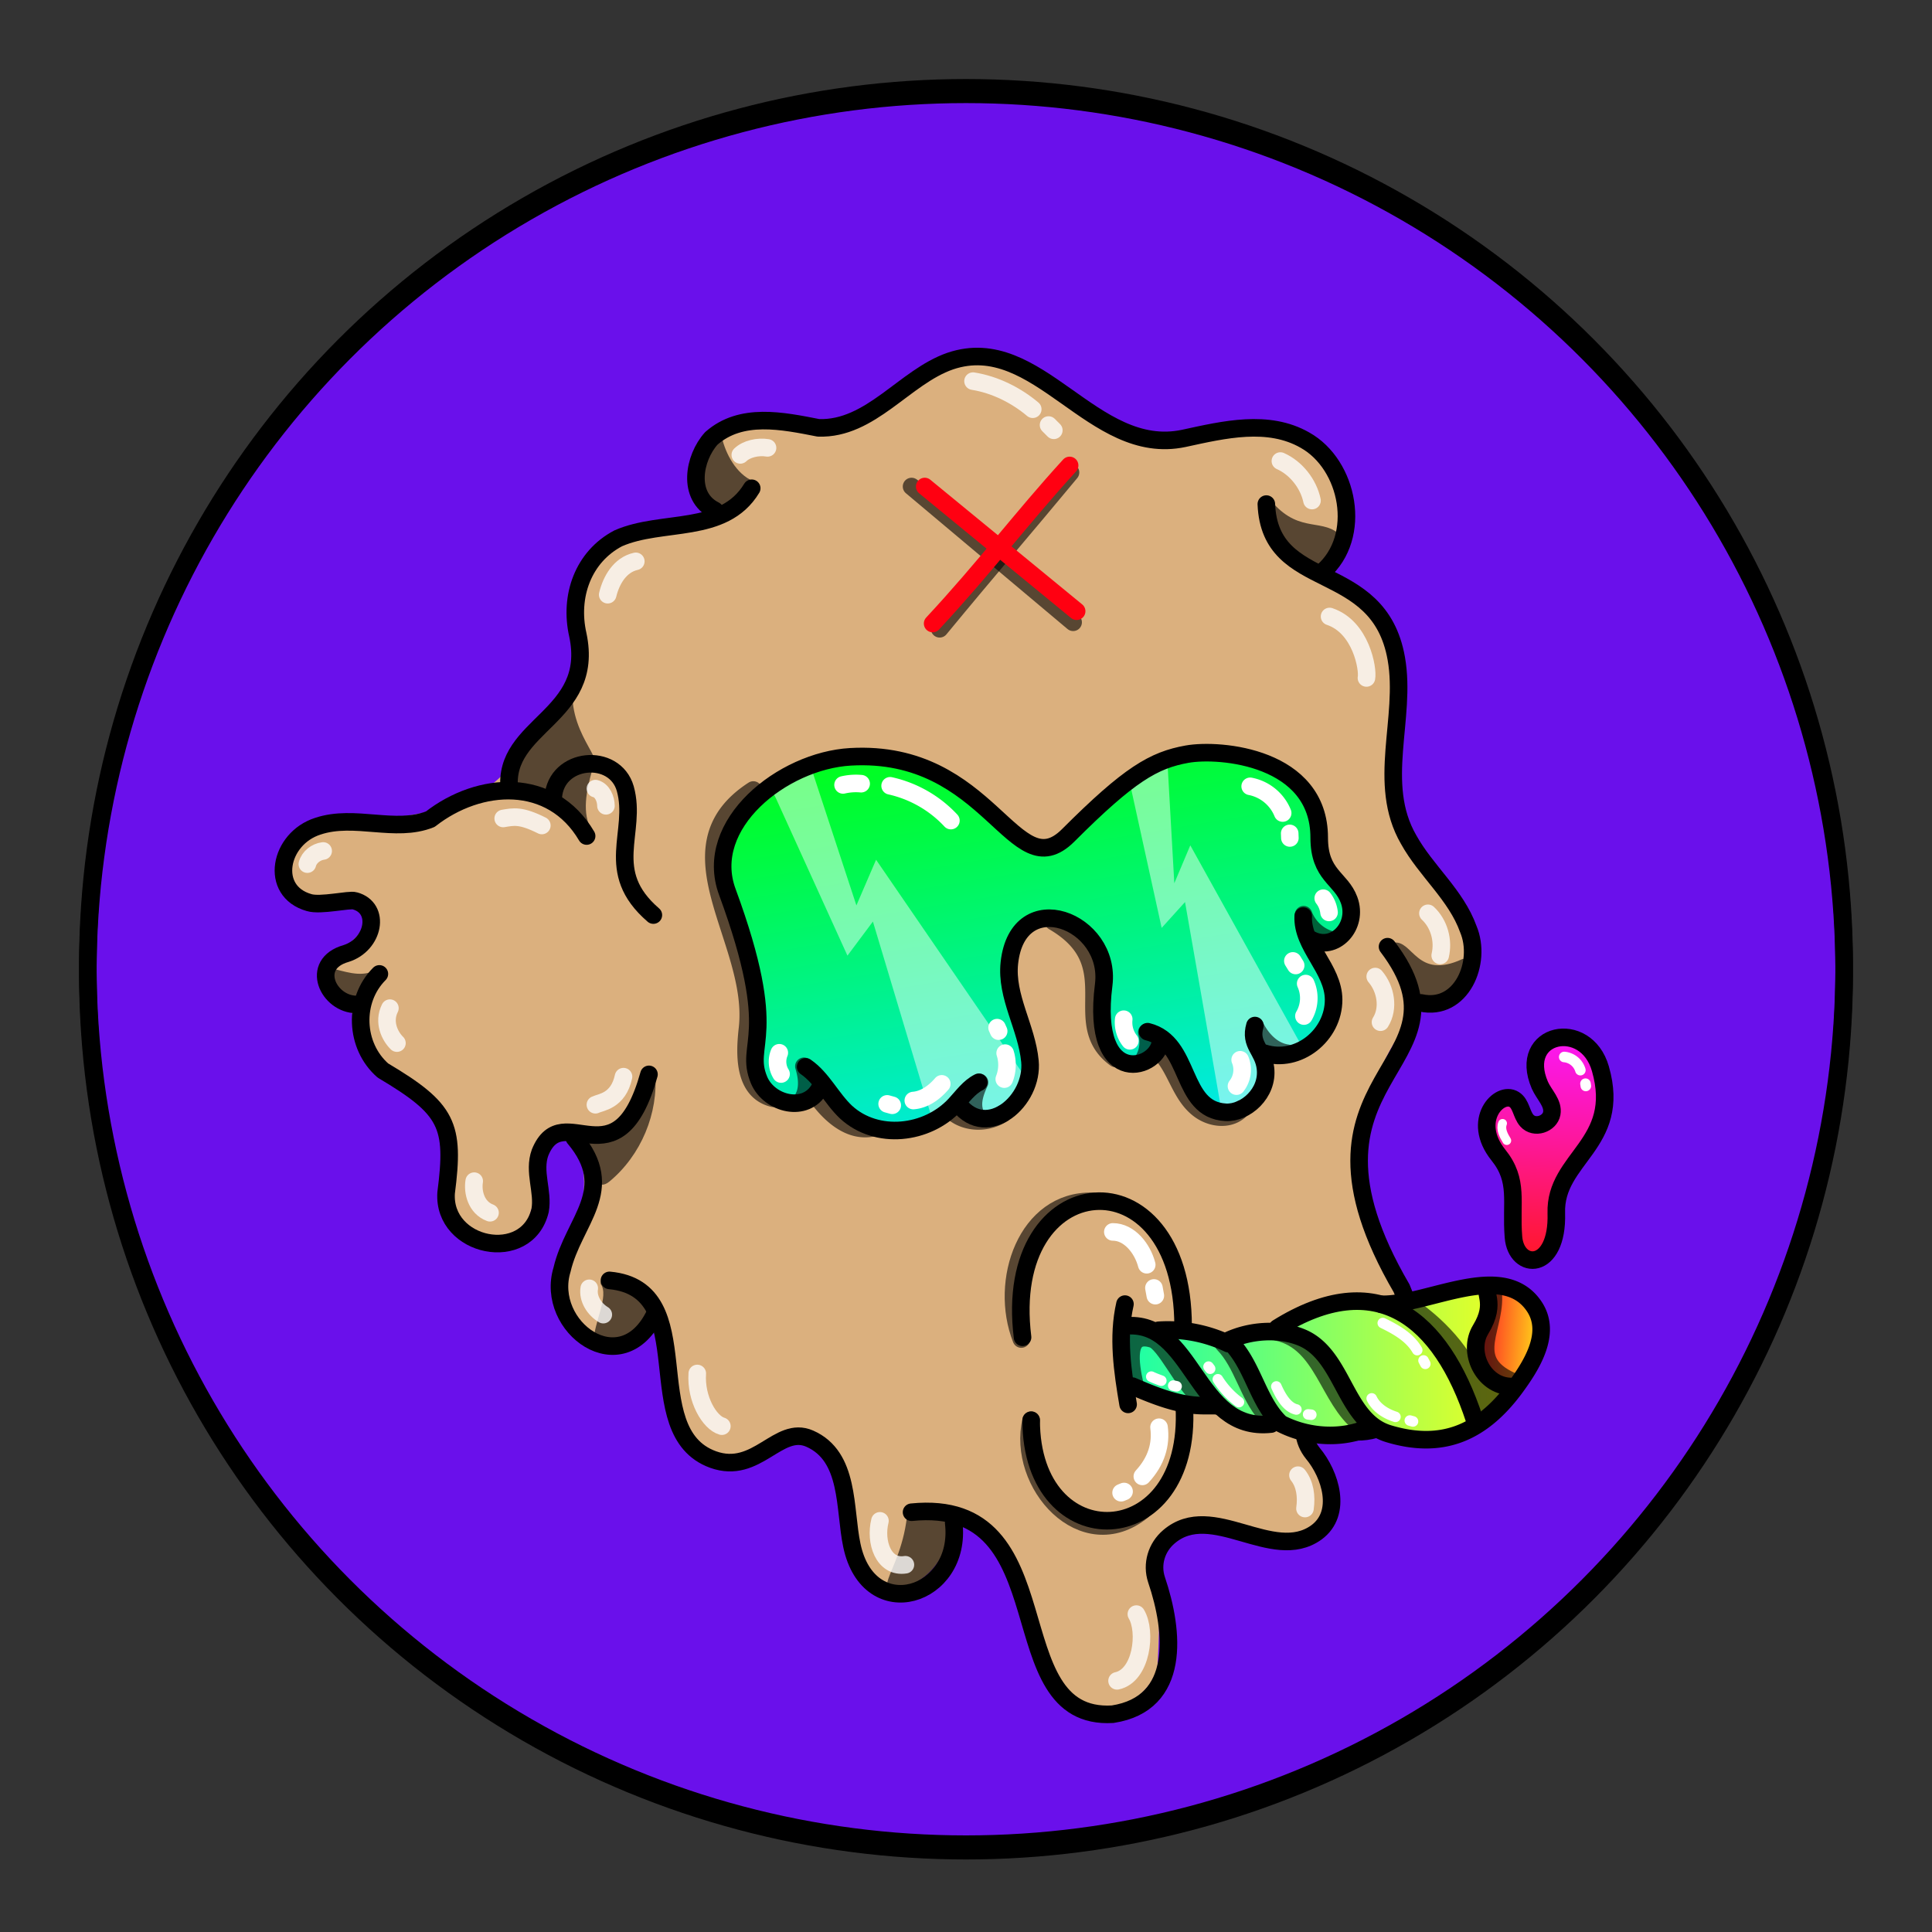 <svg version="1.1" id="Layer_1" xmlns="http://www.w3.org/2000/svg" x="0" y="0" viewBox="0 0 1100 1100" style="enable-background:new 0 0 1100 1100" xml:space="preserve" xmlns:xlink="http://www.w3.org/1999/xlink"><rect x="0" y="0" width="1100" height="1100" fill="#333333" stroke="none"/><style type="text/css">.st302{fill:#6A10EB;stroke:#000000;stroke-width:10;stroke-linecap:round;stroke-linejoin:round;stroke-miterlimit:10;}</style><circle class="st302" cx="550" cy="553.7" r="500"/><path d="M532 209c-68 59.6-70.9 20-120.8 36.5-19.6 10.9-14 30-9.7 39.6 11 23-50.8 9-69 40.3-10 18 0 42-7.5 61.8-9 19.6-34 35-37 52-43 48-154 7-119 70.4 6 11 33-6 39 9.1 7 17.5-39 29-21 46.7 18 5 20.7 39.9 57 63 14 20 3 51 19 69.1 36 38 46-25 41-34.3 4-39 44-10.6 22 38.7-23 52 11 74 36.5 56.6 24-9 13 39 23 50.9 19.5 37 55 12 67 12 18 .7 28 22 29.8 40.3 6.5 63 54 46 59 8 15.5-34 45 49 47 59.9 11 73 69 42 70.8 17.9 3-54-3-60 2-68.3 18.5-31 71 13 90.8-15.5 14-19.7-31-63.5 8-55.4 94 19 19-100.7 14-120.4-9-35.5 14-106 47-121.7 18-9 17-35.5 7-52.8-9.5-17-25-30.6-31-48.9-13.5-54 22-102-36-133.3-5-3-7-9.5-4-14.4 17-26 1-66-32-71.4-22-3-44 9-66.5 6.3C615 247 578.5 178 532 209z" style="fill:#dbb07e"/><style>.st40{fill:none;stroke:#000;stroke-width:10;stroke-linecap:round;stroke-linejoin:round;stroke-miterlimit:10}.st98{opacity:.6;enable-background:new}</style><g id="Outline"><path class="st98" d="M793 537c-1 .7-1 2-.5 3 5 10 11 35 25 30 8-2 21-13 18-22.4-.5-1-2-2-3-1.5-26 12-28-11-39-9.4v.3zm-34 274.5c6 5 26 8 25-3-6-7-20.6-12-21.5-26C750 772 744 803 759 811.5zm-219.3 52s1 .5 1 .8c9 13.5-3 36-18 40-34 6-9-6-6-44 .3-5.3 22.3 2.7 23 3.2zM342 731c5 7-4 22-4 33 8 13 29.6-5 33-14.9 2-12-17-21-28-20.2-1 .1-1 1.1-1 2.1zm31-120.2c2 23-8 47-26 61.9-13 10.9-17.5-30.6-8-27.9 6 4.2 28-18.8 34-34zm-157-59.9c-8 6-17 3-25 1-11 5 4 20 13.5 16 5-4 12-9 12-15.7-.5-.2-1.5-.2-.5-1.3zM337 473c-6-10-3-23 0-34 0-1 0-2-.6-2-9-9-23 11-19.8 20.7C318 463 338 475 337 472.8v.2z"/><path class="st98" d="M326 392c-2 29 24 45 7 44-7 2-14 1-15 11-1 11-24 0-24.5-1.3C285 433 317 404.5 326 392zm103-118c-9.9-4-16-16-18-25-4-6-9.9 1-11 6-7 54 29.5 28 29 19zm293 9c16 21 29.5 12 40 20.7 3 4 1 9.6-1 14-3 9-13 9-20 4.1-14.5-5.8-22-22.2-19-38.8z"/><path class="st40" d="M347 729c53.5 5 15 86 59 102 25 9 37-19.8 55-11.9 23 10.1 19.6 40 24 60.7 9.6 46 63 29.6 58-12.8"/><path class="st40" d="M519 861c89-9 47.5 119 114.5 115 39-6 35-47 25-76.5-3-9 0-18.5 7-24.5 24.5-21 59 15.5 84-2.5 15-11 8-33-2-45-12-15 0-32 10-43"/><path class="st40" d="M790 539c53 69.8-64 71 8 194.5 6 14 11 32 11 48.5 0 32-49 47.5-61 16"/><path class="st40" d="M721 287c2 51 64 31 74 88 6 34-11.5 71 7 103 10 18 27 31.5 34 51 8 19-4 47-27 42"/><path class="st40" d="M407 290.6c-16-8-12-29.9-2-41 17-15 40.5-10 61-6 29.8 1 49-29 75-38 50-17 81 55 133 44 23-5 48-11 69 1 25 14 33 55 10 75"/><path class="st40" d="M428 278c-16 26.5-51 17.5-76 28.5-20 10.5-28 33-23 55 10 47-43 51-39 88m25 4.5c1.5-23 35-26 41-5 7 25-13 47 16 72"/><path class="st40" d="M334 476c-20-34-61-31.5-89-9.6-20 8-43-3-64 4-22 7-28 37-5 43.5 6.5 2 23-2 26-1 15 4 11 25-5 30-21 6-10 29 6 29"/><path class="st40" d="M216 554.5c-15 15-14 41 2 55 37 22 41 31 36 69.7-2 31 46 41 53.5 10 2-10.8-4-22 0-33 13-32 44 20 62-44.5"/><path class="st40" d="M327 647.9c25 29.7-.5 47-7 75-10 32.5 34 65 53 25"/><path d="M729 262.5c9 4 16 13 18 22.5m-193-68c12.5 2 24.5 8 34 16m9 9 3 3m-163 10c-5.5-.9-12 .6-15.5 4M362 319.6c-9 2-14 10.7-16 19M339 449c4 1 6 6 6 9.8M308.5 470c-12-6-16-5-22-4M175 492c1-4 5-7 9-7.5m38 89.5c-4 8 0 16 4 19.9m44 78.6c-1 6 1 15 9 18m76-77.5c-3 14-13 14.5-16 16m4.5 119.5c-5-3-9-9-8-15M397 782c-1 14.5 7 28 14 30m90 53.9c-3 12 2 27 14.5 25M636 957c14-3 17-28 11-38m96-60.1c1-7 0-14-4-19m46-49.1c8-6.5 9-25 3-39M786 582c5-8 3-19-3-26m37-12c2-8.5-.6-18-7-24m-56-169c18 6 22 30 21 35" style="opacity:.788;fill:none;stroke:#fff;stroke-width:10;stroke-linecap:round;stroke-linejoin:round;stroke-miterlimit:10;enable-background:new"/></g><defs><linearGradient id="zag" x1="638.52" y1="776.5" x2="875.8" y2="776.5" gradientUnits="userSpaceOnUse"><stop offset="0" stop-color="#17ffaa"/><stop offset="1" stop-color="#ffff17"/></linearGradient><linearGradient id="zag-2" x1="841.11" y1="758.37" x2="880.76" y2="761.1" gradientUnits="userSpaceOnUse"><stop offset="0" stop-color="#ff1726"/><stop offset="1" stop-color="#fff017"/></linearGradient><linearGradient id="zag-3" x1="882.79" y1="580.8" x2="875.4" y2="723.92" gradientUnits="userSpaceOnUse"><stop offset="0" stop-color="#fb17ff"/><stop offset=".15" stop-color="#fb17e3"/><stop offset=".47" stop-color="#fd179d"/><stop offset=".93" stop-color="#ff172d"/><stop offset="1" stop-color="#ff171b"/></linearGradient><style>.zag-3,.zag-7{fill:none}.zag-3{stroke:#000}.zag-3,.zag-7{stroke-linecap:round;stroke-linejoin:round}.zag-3{stroke-width:10px}.zag-7{stroke:#fff;stroke-width:6px}</style></defs><path d="M640.3 753.4c-8.3 43.3 13.3 40.2 47.2 47.4 23.5 8.7 69.4 20.7 93.2 11.7 67.7 40.5 151.2-100.7 43.1-76.6-23.7 8.5-48.5 1.2-72.5 8.1-36.7 21.1-70.6 19.9-111 9.4Z" style="fill:url(#zag)"/><path d="M847.7 732.2c5.3 19.7-19.2 34.8 2.5 53.1 31.1 14.3 37.8-60.9-2.5-53.1Z" style="fill:url(#zag-2)"/><path class="zag-3" d="M640.3 755c39.4-4.4 40 60.7 83.4 55.8"/><path class="zag-3" d="M659.7 757.4a80 80 0 0 1 39.7 7.6m-54.7 24.2c12.8 5.5 26 10.9 39.9 11.1 2.8.1 5.6-.1 8.4.1m86.6 12.3c-15.6 7-35.1 5.7-50.4-2.2-13.5-12.7-15.9-34.4-29.8-47.3 12.3-5.7 28.2-6.9 40.9-2 24.9 9.5 24.7 47.4 50.3 55.1 29.8 9 52.4.1 71.5-25.4 9.8-13.2 21.7-31.8 11.4-47.1-17.9-26.6-60.7-.5-87-1.2"/><path class="zag-3" d="M848.1 732c-4.7 3.6 4.6 9.1-5.1 25-7.7 12.6 1.3 31.9 16.9 32.4"/><path d="M861.7 704.3c1.5 19.1 25.4 19.7 24.4-13.6-1-31.4 37.5-39.2 25.1-82.2-8.2-28.8-47.4-20.7-34.5 9.3 2.4 5.5 7.9 10.3 6.8 16.2s-9.8 9-14.2 4c-3.1-3.5-3.2-9.5-7.2-12-8.4-5.3-24.8 11.9-9 31.6 11.9 14.8 7 26.6 8.6 46.7Z" style="fill:url(#zag-3);stroke-width:10px;stroke-linecap:round;stroke-linejoin:round;stroke:#000"/><path class="zag-3" d="M640.5 742.5c-4.3 18.7-1.4 38.2 1.8 57.1"/><path class="zag-3" d="M582.2 761.4C570 663.5 673.6 655 673.6 755m.7 45.8c4.6 84.1-87.2 86.6-87.2 7.8m140.2-52.5c56.6-35.3 93.1-6 112.2 52.1"/><path d="M581.5 762.4c-13-32.9 2.9-79.3 40.4-78.4M646 787.9c-2.3-10.5-6-30.5 10.2-25.5 7.1 2.2 17 24.6 27.3 33.6m13-31c11.1 11.4 13.9 28.7 24.3 40.6m6.5-47.2c26.2 5.8 28.8 38.2 47.3 52.4m29.7-66c16.6 11.6 32.5 29.3 37.6 49 3.4 13.6 16.1-1.1 4.1-1.7m3.9-57.7c3.4 20.5-17 39.5 10.8 52m-273.6 22.2c-8.6 36.3 29.6 78.8 63.3 51.6" style="opacity:.6;stroke-width:10px;stroke-linecap:round;stroke-linejoin:round;stroke:#000;fill:none"/><path d="M633.6 701.4c9.5 0 16.9 9.5 19.3 18.7m4.1 13.2.8 4.4m2.1 74.9c1.3 9.8-1.5 19.3-9.5 28m-10.4 8.6-1.7.7" style="stroke:#fff;stroke-width:10px;stroke-linecap:round;stroke-linejoin:round;fill:none"/><path class="zag-7" d="M655.5 783.8c1.9.9 3.8 1.6 5.7 2.3m6.8 2.8 1.9.4m23.5-4a48.2 48.2 0 0 0 12 13m21.3-8.9c2.6 5.9 6.2 11.9 11.4 13.1m49.2-49.2c7.6 3.7 15.4 8.1 19.6 15.4m3.6 5.9 1 1.9M781 796.2c2.5 5.3 7.9 8.7 13.5 10.5m8.2 2.1 1.8.5m86.1-207.5a10.6 10.6 0 0 1 9.2 7.5m2.9 7.7.2 1.3"/><path d="M855.5 639.6c-1.3 3.3.6 6.9 2.4 9.8" style="stroke-width:5px;stroke:#fff;stroke-linecap:round;stroke-linejoin:round;fill:none"/><path class="zag-7" d="m744.8 805.3 1.8.2m-58.5-27.4.9 1.2"/><defs><linearGradient id="zl" x1="574.42" y1="410.83" x2="618.38" y2="675.51" gradientUnits="userSpaceOnUse"><stop offset="0" stop-color="#00ff19"/><stop offset=".22" stop-color="#00fa46"/><stop offset=".7" stop-color="#00eeb6"/><stop offset="1" stop-color="#00e6ff"/></linearGradient><style>.zl-3{fill:none;stroke-linecap:round;stroke-linejoin:round;stroke-width:10px;stroke:#000}</style></defs><path d="M746.4 534.9c13.5 7.2 27.2-7.7 21.7-22.5-4.6-12.5-17-13.9-17-35.5 0-45.9-85.7-81.3-142.9-1.3-25.4 35.5-44.1-49.3-124-44.7-38.6 2.2-84.3 38.4-70.1 76.9 31 84.2 9.1 85.6 18.1 107.2 5.8 13.7 26.8 18.9 35.1 4.2 19.3 25.5 52.7 36.3 76.4 9.9 57.9 26.7 37.8-55 32.1-74.1-3.2-45.4 46.6-36.5 51.6-5.4 2.6 16.2-3.4 85.5 34.5 44.1 8.8 6 10.9 17.4 16.6 25.9 16.3 24.1 45.5 11.2 42.2-17 41.4 1.7 44.3-39.2 25.7-67.7Z" style="fill:url(#zl)"/><path d="M438.8 449.7a25.8 25.8 0 0 1 3.2 5.3l40.5 89.1 14.5-19.4 34 113.4s15.8-8.2 16.6-6.9c13.2 12.2 32.4-1.9 37.5-15.9l-86.3-125.8-11.2 26-25.8-78.5m180 6.5 1.7 3.3 17.9 81.5 13.3-14.7s20.7 118 20.7 118.8c22.6 2.6 24.8-13.8 24.4-31.7 8.1 1.5 14.9-1 21.4-5l-63.5-114.4-9.1 21.6-4-70.7" style="fill:#fff;opacity:.47"/><path class="zl-3" d="M458.7 607.4c9.5 6.5 14.6 17.9 23 25.8 17.5 16.1 46.2 12.8 62-4.2 4.3-4.6 8-10 13.6-12.8"/><path class="zl-3" d="M546 629c16.3 20.4 42.6-2.4 40.4-24.8-1.8-19.2-13.8-36.8-11.7-56 4.9-44.6 58.3-24.1 53.7 12.5-7.8 60.9 32.4 47.9 32.4 31.3"/><path class="zl-3" d="M653.4 587.4c25.2 6.3 18.1 44.5 44.5 45.9 11.1.6 24.3-10.8 22.6-25.1-1.2-10.5-9.2-13.3-6-24.3m5.2 15.7c19.4 6.2 39.7-10.2 39.6-30.5-.1-17.6-18.1-30.4-17.3-47.5"/><path class="zl-3" d="M746.4 534.9c13.5 7.2 27.2-7.7 21.7-22.5-4.6-12.5-17-13.9-17-35.5 0-45.9-56.4-50.9-75.3-47.5s-32.8 11.4-67.6 46.2c-30.9 30.9-44.1-49.3-124-44.7-38.6 2.2-84.3 38.4-70.1 76.9 31 84.2 9.1 85.6 18.1 107.2 5.8 13.7 26.8 18.9 34.5 4.6"/><path d="M428.9 449.8c-51.5 33.4 2.4 85.8-3.3 135.8-1.6 14-2.6 35.5 14.5 39.7m17.6-18.2c1.8 5.9 2.6 12.4-.2 17.8m100.2-8.6c-2.4 5.2-4.6 11.2-2.8 16.8m98-45.3a19.7 19.7 0 0 1-1.7 15.4m63.6-18.4c3.6 7 9.7 13.6 17.8 14.8m9.6-78.8a23.7 23.7 0 0 0 16.6 14.6m-292.7 90.2c7.1 9.4 17.8 19 30.4 16.6m45.9-9.1c7.6 6.5 19.7 6.8 28.5 1m28.9-109.4c42.3 24.6 7.5 57.5 35.3 77.9m26.3-2.6c8.7 9.5 10.9 24.3 22 32.1 7 4.9 17.3 5.9 23.4-.7" style="opacity:.6;stroke:#000;fill:none;stroke-linecap:round;stroke-linejoin:round;stroke-width:10px"/><path d="M711.8 447.7a25.1 25.1 0 0 1 18.5 15.2m4 11.6.1 2.6m19 34.3a16.1 16.1 0 0 1 3.3 8.1M743.4 560a20.2 20.2 0 0 1-1 18.5m-6.3-31.4 1.6 2.6m-31.6 53.7a15 15 0 0 1-2.1 15m-60.7-25.8a17 17 0 0 1-3.5-12.3m-133-132.9a67.2 67.2 0 0 1 34.6 19.8m-51.1-21a32.6 32.6 0 0 0-10.3.7m92.3 152.7a22.1 22.1 0 0 1-.5 14.8m-4.1-29.3.9 2m-32.4 30c-4.2 4.9-9.8 9-16.2 9.5m-12 2.7-2.9-.8m-60.4-17a13.3 13.3 0 0 1-1-12.1" style="stroke:#fff;fill:none;stroke-linecap:round;stroke-linejoin:round;stroke-width:10px"/><style>.st68{fill:none;stroke-width:10;stroke-linecap:round;stroke-linejoin:round;stroke-miterlimit:10;opacity:.6;stroke:#000;enable-background:new}</style><g id="Target"><path class="st68" d="M519 277c32 24 63 50 92 77.3L519 277z"/><path class="st68" d="M535 358c28-34 48-57 74.5-89"/><path d="m526.5 277 86.5 71m-82 7c29.8-32 50.6-60 78-90" style="stroke:#f01;fill:none;stroke-width:10;stroke-linecap:round;stroke-linejoin:round;stroke-miterlimit:10"/></g><circle cx="550" cy="550" r="500" style="fill:none;stroke:#000;stroke-width:10;stroke-linecap:round;stroke-linejoin:round;stroke-miterlimit:10"/></svg>